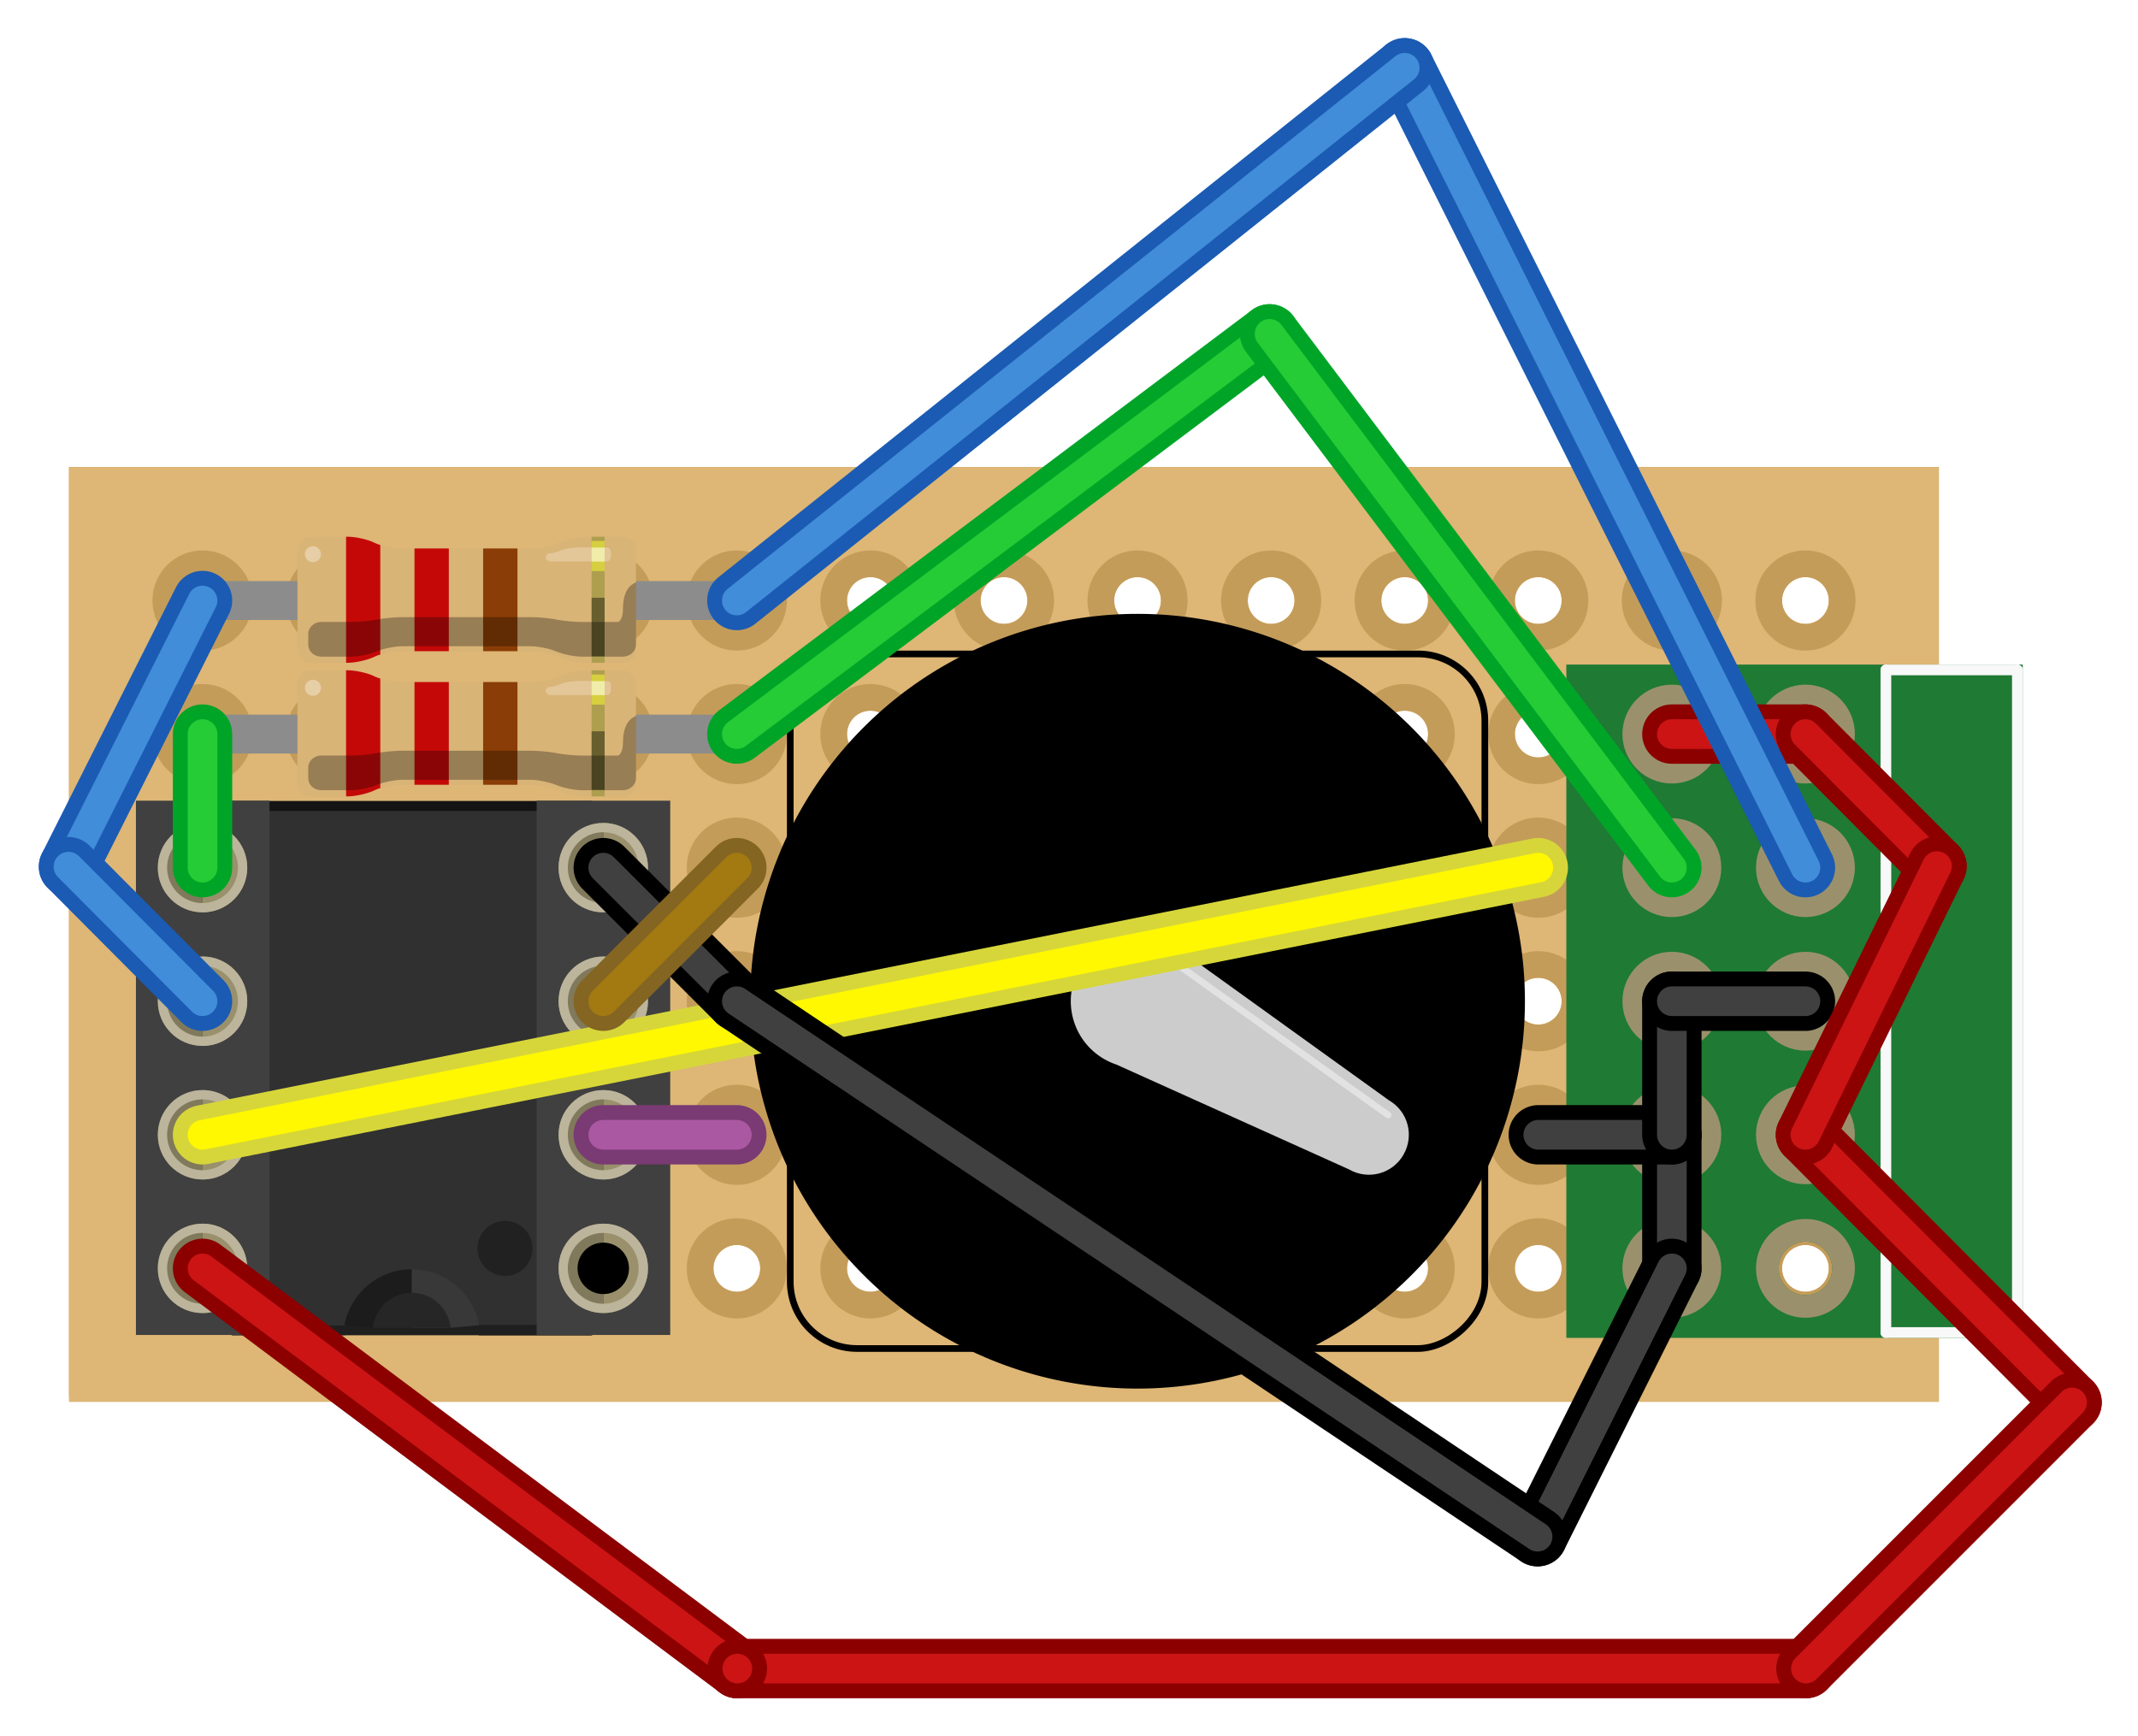 <?xml version='1.0' encoding='UTF-8' standalone='no'?>
<!-- Created with Fritzing (http://www.fritzing.org/) -->
<svg xmlns:svg='http://www.w3.org/2000/svg' xmlns='http://www.w3.org/2000/svg' version='1.2' baseProfile='tiny' x='0in' y='0in' width='1.6in' height='1.299in' viewBox='0 0 115.165 93.563' >
<g partID='854424660'><g transform='translate(3.678,25.17)' ><g xmlns="http://www.w3.org/2000/svg" id="breadboardbreadboard">
 <path xmlns="http://www.w3.org/2000/svg" d="M0,0L100.8,0,100.8,50.4,0,50.4zM5.94,7.2a1.26,1.26,0,1,0,2.52,0,1.26,1.26,0,1,0,-2.52,0zM13.14,7.2a1.26,1.26,0,1,0,2.52,0,1.26,1.26,0,1,0,-2.52,0zM20.34,7.2a1.26,1.26,0,1,0,2.52,0,1.26,1.26,0,1,0,-2.52,0zM27.54,7.2a1.26,1.26,0,1,0,2.52,0,1.26,1.26,0,1,0,-2.52,0zM34.74,7.2a1.26,1.26,0,1,0,2.52,0,1.26,1.26,0,1,0,-2.52,0zM41.94,7.2a1.26,1.26,0,1,0,2.52,0,1.26,1.26,0,1,0,-2.52,0zM49.14,7.2a1.26,1.26,0,1,0,2.52,0,1.26,1.26,0,1,0,-2.52,0zM56.34,7.2a1.26,1.26,0,1,0,2.52,0,1.26,1.26,0,1,0,-2.52,0zM63.54,7.2a1.26,1.26,0,1,0,2.52,0,1.26,1.26,0,1,0,-2.52,0zM70.74,7.2a1.26,1.26,0,1,0,2.52,0,1.26,1.26,0,1,0,-2.52,0zM77.94,7.2a1.26,1.26,0,1,0,2.52,0,1.26,1.26,0,1,0,-2.52,0zM85.14,7.2a1.26,1.26,0,1,0,2.52,0,1.26,1.26,0,1,0,-2.52,0zM92.34,7.2a1.26,1.26,0,1,0,2.52,0,1.26,1.26,0,1,0,-2.52,0zM5.94,14.4a1.26,1.26,0,1,0,2.52,0,1.26,1.26,0,1,0,-2.52,0zM13.14,14.4a1.26,1.26,0,1,0,2.52,0,1.26,1.26,0,1,0,-2.52,0zM20.34,14.4a1.26,1.26,0,1,0,2.52,0,1.26,1.26,0,1,0,-2.52,0zM27.54,14.4a1.26,1.26,0,1,0,2.52,0,1.26,1.26,0,1,0,-2.52,0zM34.74,14.4a1.26,1.26,0,1,0,2.52,0,1.26,1.26,0,1,0,-2.52,0zM41.94,14.4a1.26,1.26,0,1,0,2.52,0,1.26,1.26,0,1,0,-2.52,0zM49.14,14.4a1.26,1.26,0,1,0,2.52,0,1.26,1.26,0,1,0,-2.52,0zM56.34,14.4a1.26,1.26,0,1,0,2.52,0,1.26,1.26,0,1,0,-2.52,0zM63.54,14.4a1.26,1.26,0,1,0,2.52,0,1.26,1.26,0,1,0,-2.52,0zM70.74,14.4a1.26,1.26,0,1,0,2.52,0,1.26,1.26,0,1,0,-2.52,0zM77.94,14.4a1.26,1.26,0,1,0,2.52,0,1.26,1.26,0,1,0,-2.52,0zM85.14,14.4a1.26,1.26,0,1,0,2.52,0,1.26,1.26,0,1,0,-2.52,0zM92.34,14.4a1.26,1.26,0,1,0,2.52,0,1.26,1.26,0,1,0,-2.52,0zM5.94,21.6a1.26,1.26,0,1,0,2.52,0,1.26,1.26,0,1,0,-2.52,0zM13.14,21.6a1.26,1.26,0,1,0,2.52,0,1.26,1.26,0,1,0,-2.52,0zM20.34,21.6a1.26,1.26,0,1,0,2.52,0,1.26,1.26,0,1,0,-2.52,0zM27.54,21.6a1.26,1.26,0,1,0,2.52,0,1.26,1.26,0,1,0,-2.52,0zM34.74,21.6a1.26,1.26,0,1,0,2.52,0,1.26,1.26,0,1,0,-2.52,0zM41.94,21.6a1.26,1.26,0,1,0,2.52,0,1.26,1.26,0,1,0,-2.52,0zM49.14,21.6a1.26,1.26,0,1,0,2.52,0,1.26,1.26,0,1,0,-2.52,0zM56.34,21.6a1.26,1.26,0,1,0,2.52,0,1.26,1.26,0,1,0,-2.52,0zM63.54,21.6a1.26,1.26,0,1,0,2.52,0,1.26,1.26,0,1,0,-2.52,0zM70.74,21.6a1.26,1.26,0,1,0,2.52,0,1.26,1.26,0,1,0,-2.52,0zM77.94,21.6a1.26,1.26,0,1,0,2.52,0,1.26,1.26,0,1,0,-2.52,0zM85.14,21.6a1.26,1.26,0,1,0,2.52,0,1.26,1.26,0,1,0,-2.52,0zM92.34,21.6a1.26,1.26,0,1,0,2.52,0,1.26,1.26,0,1,0,-2.52,0zM5.94,28.8a1.26,1.26,0,1,0,2.52,0,1.26,1.26,0,1,0,-2.52,0zM13.14,28.8a1.26,1.26,0,1,0,2.52,0,1.26,1.26,0,1,0,-2.52,0zM20.34,28.8a1.26,1.26,0,1,0,2.52,0,1.26,1.26,0,1,0,-2.52,0zM27.54,28.8a1.26,1.26,0,1,0,2.52,0,1.26,1.26,0,1,0,-2.52,0zM34.74,28.8a1.26,1.26,0,1,0,2.52,0,1.26,1.26,0,1,0,-2.52,0zM41.94,28.8a1.26,1.26,0,1,0,2.52,0,1.26,1.26,0,1,0,-2.52,0zM49.14,28.8a1.26,1.26,0,1,0,2.52,0,1.26,1.26,0,1,0,-2.52,0zM56.34,28.8a1.26,1.26,0,1,0,2.52,0,1.26,1.26,0,1,0,-2.52,0zM63.54,28.8a1.26,1.26,0,1,0,2.52,0,1.26,1.26,0,1,0,-2.52,0zM70.74,28.8a1.26,1.26,0,1,0,2.52,0,1.26,1.26,0,1,0,-2.52,0zM77.94,28.8a1.26,1.26,0,1,0,2.52,0,1.26,1.26,0,1,0,-2.52,0zM85.14,28.8a1.26,1.26,0,1,0,2.52,0,1.26,1.26,0,1,0,-2.52,0zM92.34,28.8a1.26,1.26,0,1,0,2.52,0,1.26,1.26,0,1,0,-2.52,0zM5.94,36a1.26,1.26,0,1,0,2.52,0,1.26,1.26,0,1,0,-2.52,0zM13.14,36a1.26,1.26,0,1,0,2.52,0,1.26,1.26,0,1,0,-2.52,0zM20.34,36a1.26,1.26,0,1,0,2.52,0,1.26,1.26,0,1,0,-2.52,0zM27.54,36a1.26,1.26,0,1,0,2.52,0,1.26,1.26,0,1,0,-2.52,0zM34.74,36a1.26,1.26,0,1,0,2.52,0,1.26,1.26,0,1,0,-2.52,0zM41.94,36a1.26,1.26,0,1,0,2.52,0,1.26,1.26,0,1,0,-2.52,0zM49.14,36a1.26,1.26,0,1,0,2.52,0,1.26,1.26,0,1,0,-2.52,0zM56.34,36a1.26,1.26,0,1,0,2.52,0,1.26,1.26,0,1,0,-2.52,0zM63.54,36a1.26,1.26,0,1,0,2.52,0,1.26,1.26,0,1,0,-2.52,0zM70.74,36a1.26,1.26,0,1,0,2.52,0,1.26,1.26,0,1,0,-2.52,0zM77.94,36a1.26,1.26,0,1,0,2.52,0,1.26,1.26,0,1,0,-2.52,0zM85.14,36a1.26,1.26,0,1,0,2.52,0,1.26,1.26,0,1,0,-2.52,0zM92.34,36a1.26,1.26,0,1,0,2.52,0,1.26,1.26,0,1,0,-2.52,0zM5.94,43.2a1.26,1.26,0,1,0,2.52,0,1.26,1.26,0,1,0,-2.52,0zM13.14,43.2a1.26,1.26,0,1,0,2.52,0,1.26,1.26,0,1,0,-2.52,0zM20.34,43.2a1.26,1.26,0,1,0,2.52,0,1.26,1.26,0,1,0,-2.52,0zM27.54,43.2a1.26,1.26,0,1,0,2.52,0,1.26,1.26,0,1,0,-2.52,0zM34.74,43.2a1.26,1.26,0,1,0,2.52,0,1.26,1.26,0,1,0,-2.52,0zM41.94,43.2a1.26,1.26,0,1,0,2.52,0,1.26,1.26,0,1,0,-2.52,0zM49.14,43.2a1.26,1.26,0,1,0,2.52,0,1.26,1.26,0,1,0,-2.52,0zM56.34,43.2a1.26,1.26,0,1,0,2.52,0,1.26,1.26,0,1,0,-2.52,0zM63.54,43.2a1.26,1.26,0,1,0,2.52,0,1.26,1.26,0,1,0,-2.52,0zM70.74,43.2a1.26,1.26,0,1,0,2.52,0,1.26,1.26,0,1,0,-2.52,0zM77.94,43.2a1.26,1.26,0,1,0,2.52,0,1.26,1.26,0,1,0,-2.52,0zM85.14,43.2a1.26,1.26,0,1,0,2.52,0,1.26,1.26,0,1,0,-2.52,0zM92.34,43.2a1.26,1.26,0,1,0,2.52,0,1.26,1.26,0,1,0,-2.52,0z" stroke="none" stroke-width="0" fill-opacity="1" id="boardoutline" fill="#deb675"/>
 <path xmlns="http://www.w3.org/2000/svg" d="M0.288,0.288L100.224,0.288,100.224,49.824,0.288,49.824z" stroke="#deb675" stroke-width="0.576" stroke-opacity="1" fill="none"/>
 <circle xmlns="http://www.w3.org/2000/svg" stroke="#c49c59" stroke-width="1.44" id="connector0pin" connectorname="0.0" r="1.98" fill="none" cx="7.2" cy="7.2"/>
 <circle xmlns="http://www.w3.org/2000/svg" stroke="#c49c59" stroke-width="1.44" id="connector1pin" connectorname="1.0" r="1.98" fill="none" cx="14.4" cy="7.2"/>
 <circle xmlns="http://www.w3.org/2000/svg" stroke="#c49c59" stroke-width="1.44" id="connector2pin" connectorname="2.0" r="1.98" fill="none" cx="21.6" cy="7.2"/>
 <circle xmlns="http://www.w3.org/2000/svg" stroke="#c49c59" stroke-width="1.44" id="connector3pin" connectorname="3.0" r="1.98" fill="none" cx="28.8" cy="7.2"/>
 <circle xmlns="http://www.w3.org/2000/svg" stroke="#c49c59" stroke-width="1.44" id="connector4pin" connectorname="4.0" r="1.98" fill="none" cx="36" cy="7.2"/>
 <circle xmlns="http://www.w3.org/2000/svg" stroke="#c49c59" stroke-width="1.44" id="connector5pin" connectorname="5.0" r="1.98" fill="none" cx="43.2" cy="7.2"/>
 <circle xmlns="http://www.w3.org/2000/svg" stroke="#c49c59" stroke-width="1.44" id="connector6pin" connectorname="6.0" r="1.98" fill="none" cx="50.4" cy="7.2"/>
 <circle xmlns="http://www.w3.org/2000/svg" stroke="#c49c59" stroke-width="1.44" id="connector7pin" connectorname="7.0" r="1.98" fill="none" cx="57.6" cy="7.2"/>
 <circle xmlns="http://www.w3.org/2000/svg" stroke="#c49c59" stroke-width="1.44" id="connector8pin" connectorname="8.0" r="1.98" fill="none" cx="64.8" cy="7.2"/>
 <circle xmlns="http://www.w3.org/2000/svg" stroke="#c49c59" stroke-width="1.44" id="connector9pin" connectorname="9.0" r="1.98" fill="none" cx="72" cy="7.2"/>
 <circle xmlns="http://www.w3.org/2000/svg" stroke="#c49c59" stroke-width="1.44" id="connector10pin" connectorname="10.0" r="1.98" fill="none" cx="79.2" cy="7.2"/>
 <circle xmlns="http://www.w3.org/2000/svg" stroke="#c49c59" stroke-width="1.44" id="connector11pin" connectorname="11.0" r="1.98" fill="none" cx="86.4" cy="7.2"/>
 <circle xmlns="http://www.w3.org/2000/svg" stroke="#c49c59" stroke-width="1.44" id="connector12pin" connectorname="12.0" r="1.98" fill="none" cx="93.6" cy="7.2"/>
 <circle xmlns="http://www.w3.org/2000/svg" stroke="#c49c59" stroke-width="1.44" id="connector1000pin" connectorname="0.1" r="1.98" fill="none" cx="7.2" cy="14.4"/>
 <circle xmlns="http://www.w3.org/2000/svg" stroke="#c49c59" stroke-width="1.44" id="connector1001pin" connectorname="1.1" r="1.98" fill="none" cx="14.4" cy="14.4"/>
 <circle xmlns="http://www.w3.org/2000/svg" stroke="#c49c59" stroke-width="1.44" id="connector1002pin" connectorname="2.1" r="1.98" fill="none" cx="21.6" cy="14.4"/>
 <circle xmlns="http://www.w3.org/2000/svg" stroke="#c49c59" stroke-width="1.44" id="connector1003pin" connectorname="3.1" r="1.98" fill="none" cx="28.8" cy="14.4"/>
 <circle xmlns="http://www.w3.org/2000/svg" stroke="#c49c59" stroke-width="1.44" id="connector1004pin" connectorname="4.1" r="1.98" fill="none" cx="36" cy="14.4"/>
 <circle xmlns="http://www.w3.org/2000/svg" stroke="#c49c59" stroke-width="1.44" id="connector1005pin" connectorname="5.1" r="1.98" fill="none" cx="43.2" cy="14.4"/>
 <circle xmlns="http://www.w3.org/2000/svg" stroke="#c49c59" stroke-width="1.44" id="connector1006pin" connectorname="6.1" r="1.98" fill="none" cx="50.4" cy="14.4"/>
 <circle xmlns="http://www.w3.org/2000/svg" stroke="#c49c59" stroke-width="1.44" id="connector1007pin" connectorname="7.1" r="1.98" fill="none" cx="57.6" cy="14.4"/>
 <circle xmlns="http://www.w3.org/2000/svg" stroke="#c49c59" stroke-width="1.44" id="connector1008pin" connectorname="8.1" r="1.98" fill="none" cx="64.8" cy="14.4"/>
 <circle xmlns="http://www.w3.org/2000/svg" stroke="#c49c59" stroke-width="1.44" id="connector1009pin" connectorname="9.1" r="1.98" fill="none" cx="72" cy="14.4"/>
 <circle xmlns="http://www.w3.org/2000/svg" stroke="#c49c59" stroke-width="1.44" id="connector1010pin" connectorname="10.1" r="1.98" fill="none" cx="79.2" cy="14.4"/>
 <circle xmlns="http://www.w3.org/2000/svg" stroke="#c49c59" stroke-width="1.44" id="connector1011pin" connectorname="11.1" r="1.98" fill="none" cx="86.4" cy="14.4"/>
 <circle xmlns="http://www.w3.org/2000/svg" stroke="#c49c59" stroke-width="1.44" id="connector1012pin" connectorname="12.1" r="1.98" fill="none" cx="93.6" cy="14.4"/>
 <circle xmlns="http://www.w3.org/2000/svg" stroke="#c49c59" stroke-width="1.44" id="connector2000pin" connectorname="0.2" r="1.98" fill="none" cx="7.2" cy="21.6"/>
 <circle xmlns="http://www.w3.org/2000/svg" stroke="#c49c59" stroke-width="1.44" id="connector2001pin" connectorname="1.2" r="1.98" fill="none" cx="14.4" cy="21.6"/>
 <circle xmlns="http://www.w3.org/2000/svg" stroke="#c49c59" stroke-width="1.44" id="connector2002pin" connectorname="2.2" r="1.98" fill="none" cx="21.6" cy="21.6"/>
 <circle xmlns="http://www.w3.org/2000/svg" stroke="#c49c59" stroke-width="1.44" id="connector2003pin" connectorname="3.2" r="1.98" fill="none" cx="28.8" cy="21.6"/>
 <circle xmlns="http://www.w3.org/2000/svg" stroke="#c49c59" stroke-width="1.44" id="connector2004pin" connectorname="4.2" r="1.98" fill="none" cx="36" cy="21.6"/>
 <circle xmlns="http://www.w3.org/2000/svg" stroke="#c49c59" stroke-width="1.44" id="connector2005pin" connectorname="5.2" r="1.98" fill="none" cx="43.2" cy="21.6"/>
 <circle xmlns="http://www.w3.org/2000/svg" stroke="#c49c59" stroke-width="1.44" id="connector2006pin" connectorname="6.2" r="1.98" fill="none" cx="50.4" cy="21.6"/>
 <circle xmlns="http://www.w3.org/2000/svg" stroke="#c49c59" stroke-width="1.44" id="connector2007pin" connectorname="7.2" r="1.98" fill="none" cx="57.6" cy="21.6"/>
 <circle xmlns="http://www.w3.org/2000/svg" stroke="#c49c59" stroke-width="1.44" id="connector2008pin" connectorname="8.2" r="1.98" fill="none" cx="64.8" cy="21.6"/>
 <circle xmlns="http://www.w3.org/2000/svg" stroke="#c49c59" stroke-width="1.44" id="connector2009pin" connectorname="9.2" r="1.98" fill="none" cx="72" cy="21.6"/>
 <circle xmlns="http://www.w3.org/2000/svg" stroke="#c49c59" stroke-width="1.44" id="connector2010pin" connectorname="10.2" r="1.98" fill="none" cx="79.2" cy="21.6"/>
 <circle xmlns="http://www.w3.org/2000/svg" stroke="#c49c59" stroke-width="1.44" id="connector2011pin" connectorname="11.2" r="1.98" fill="none" cx="86.4" cy="21.6"/>
 <circle xmlns="http://www.w3.org/2000/svg" stroke="#c49c59" stroke-width="1.44" id="connector2012pin" connectorname="12.2" r="1.98" fill="none" cx="93.6" cy="21.6"/>
 <circle xmlns="http://www.w3.org/2000/svg" stroke="#c49c59" stroke-width="1.44" id="connector3000pin" connectorname="0.3" r="1.98" fill="none" cx="7.2" cy="28.8"/>
 <circle xmlns="http://www.w3.org/2000/svg" stroke="#c49c59" stroke-width="1.44" id="connector3001pin" connectorname="1.3" r="1.98" fill="none" cx="14.4" cy="28.8"/>
 <circle xmlns="http://www.w3.org/2000/svg" stroke="#c49c59" stroke-width="1.44" id="connector3002pin" connectorname="2.3" r="1.98" fill="none" cx="21.6" cy="28.8"/>
 <circle xmlns="http://www.w3.org/2000/svg" stroke="#c49c59" stroke-width="1.44" id="connector3003pin" connectorname="3.3" r="1.98" fill="none" cx="28.8" cy="28.8"/>
 <circle xmlns="http://www.w3.org/2000/svg" stroke="#c49c59" stroke-width="1.44" id="connector3004pin" connectorname="4.3" r="1.98" fill="none" cx="36" cy="28.8"/>
 <circle xmlns="http://www.w3.org/2000/svg" stroke="#c49c59" stroke-width="1.44" id="connector3005pin" connectorname="5.3" r="1.98" fill="none" cx="43.2" cy="28.8"/>
 <circle xmlns="http://www.w3.org/2000/svg" stroke="#c49c59" stroke-width="1.44" id="connector3006pin" connectorname="6.3" r="1.98" fill="none" cx="50.4" cy="28.8"/>
 <circle xmlns="http://www.w3.org/2000/svg" stroke="#c49c59" stroke-width="1.44" id="connector3007pin" connectorname="7.3" r="1.98" fill="none" cx="57.6" cy="28.8"/>
 <circle xmlns="http://www.w3.org/2000/svg" stroke="#c49c59" stroke-width="1.44" id="connector3008pin" connectorname="8.3" r="1.98" fill="none" cx="64.8" cy="28.8"/>
 <circle xmlns="http://www.w3.org/2000/svg" stroke="#c49c59" stroke-width="1.44" id="connector3009pin" connectorname="9.3" r="1.98" fill="none" cx="72" cy="28.8"/>
 <circle xmlns="http://www.w3.org/2000/svg" stroke="#c49c59" stroke-width="1.44" id="connector3010pin" connectorname="10.3" r="1.98" fill="none" cx="79.2" cy="28.8"/>
 <circle xmlns="http://www.w3.org/2000/svg" stroke="#c49c59" stroke-width="1.44" id="connector3011pin" connectorname="11.3" r="1.98" fill="none" cx="86.4" cy="28.8"/>
 <circle xmlns="http://www.w3.org/2000/svg" stroke="#c49c59" stroke-width="1.44" id="connector3012pin" connectorname="12.3" r="1.98" fill="none" cx="93.6" cy="28.8"/>
 <circle xmlns="http://www.w3.org/2000/svg" stroke="#c49c59" stroke-width="1.44" id="connector4000pin" connectorname="0.4" r="1.98" fill="none" cx="7.2" cy="36"/>
 <circle xmlns="http://www.w3.org/2000/svg" stroke="#c49c59" stroke-width="1.44" id="connector4001pin" connectorname="1.4" r="1.98" fill="none" cx="14.4" cy="36"/>
 <circle xmlns="http://www.w3.org/2000/svg" stroke="#c49c59" stroke-width="1.44" id="connector4002pin" connectorname="2.4" r="1.98" fill="none" cx="21.6" cy="36"/>
 <circle xmlns="http://www.w3.org/2000/svg" stroke="#c49c59" stroke-width="1.44" id="connector4003pin" connectorname="3.4" r="1.98" fill="none" cx="28.8" cy="36"/>
 <circle xmlns="http://www.w3.org/2000/svg" stroke="#c49c59" stroke-width="1.44" id="connector4004pin" connectorname="4.4" r="1.98" fill="none" cx="36" cy="36"/>
 <circle xmlns="http://www.w3.org/2000/svg" stroke="#c49c59" stroke-width="1.44" id="connector4005pin" connectorname="5.4" r="1.98" fill="none" cx="43.2" cy="36"/>
 <circle xmlns="http://www.w3.org/2000/svg" stroke="#c49c59" stroke-width="1.44" id="connector4006pin" connectorname="6.4" r="1.98" fill="none" cx="50.4" cy="36"/>
 <circle xmlns="http://www.w3.org/2000/svg" stroke="#c49c59" stroke-width="1.44" id="connector4007pin" connectorname="7.4" r="1.98" fill="none" cx="57.6" cy="36"/>
 <circle xmlns="http://www.w3.org/2000/svg" stroke="#c49c59" stroke-width="1.44" id="connector4008pin" connectorname="8.4" r="1.98" fill="none" cx="64.8" cy="36"/>
 <circle xmlns="http://www.w3.org/2000/svg" stroke="#c49c59" stroke-width="1.44" id="connector4009pin" connectorname="9.4" r="1.98" fill="none" cx="72" cy="36"/>
 <circle xmlns="http://www.w3.org/2000/svg" stroke="#c49c59" stroke-width="1.44" id="connector4010pin" connectorname="10.4" r="1.98" fill="none" cx="79.2" cy="36"/>
 <circle xmlns="http://www.w3.org/2000/svg" stroke="#c49c59" stroke-width="1.44" id="connector4011pin" connectorname="11.4" r="1.98" fill="none" cx="86.4" cy="36"/>
 <circle xmlns="http://www.w3.org/2000/svg" stroke="#c49c59" stroke-width="1.44" id="connector4012pin" connectorname="12.4" r="1.98" fill="none" cx="93.6" cy="36"/>
 <circle xmlns="http://www.w3.org/2000/svg" stroke="#c49c59" stroke-width="1.44" id="connector5000pin" connectorname="0.5" r="1.98" fill="none" cx="7.2" cy="43.2"/>
 <circle xmlns="http://www.w3.org/2000/svg" stroke="#c49c59" stroke-width="1.44" id="connector5001pin" connectorname="1.5" r="1.98" fill="none" cx="14.4" cy="43.2"/>
 <circle xmlns="http://www.w3.org/2000/svg" stroke="#c49c59" stroke-width="1.44" id="connector5002pin" connectorname="2.5" r="1.98" fill="none" cx="21.6" cy="43.2"/>
 <circle xmlns="http://www.w3.org/2000/svg" stroke="#c49c59" stroke-width="1.44" id="connector5003pin" connectorname="3.5" r="1.98" fill="none" cx="28.8" cy="43.2"/>
 <circle xmlns="http://www.w3.org/2000/svg" stroke="#c49c59" stroke-width="1.44" id="connector5004pin" connectorname="4.5" r="1.98" fill="none" cx="36" cy="43.2"/>
 <circle xmlns="http://www.w3.org/2000/svg" stroke="#c49c59" stroke-width="1.44" id="connector5005pin" connectorname="5.5" r="1.98" fill="none" cx="43.2" cy="43.2"/>
 <circle xmlns="http://www.w3.org/2000/svg" stroke="#c49c59" stroke-width="1.44" id="connector5006pin" connectorname="6.5" r="1.98" fill="none" cx="50.4" cy="43.2"/>
 <circle xmlns="http://www.w3.org/2000/svg" stroke="#c49c59" stroke-width="1.44" id="connector5007pin" connectorname="7.5" r="1.98" fill="none" cx="57.6" cy="43.2"/>
 <circle xmlns="http://www.w3.org/2000/svg" stroke="#c49c59" stroke-width="1.44" id="connector5008pin" connectorname="8.5" r="1.98" fill="none" cx="64.8" cy="43.2"/>
 <circle xmlns="http://www.w3.org/2000/svg" stroke="#c49c59" stroke-width="1.44" id="connector5009pin" connectorname="9.5" r="1.98" fill="none" cx="72" cy="43.2"/>
 <circle xmlns="http://www.w3.org/2000/svg" stroke="#c49c59" stroke-width="1.44" id="connector5010pin" connectorname="10.5" r="1.98" fill="none" cx="79.2" cy="43.2"/>
 <circle xmlns="http://www.w3.org/2000/svg" stroke="#c49c59" stroke-width="1.44" id="connector5011pin" connectorname="11.5" r="1.98" fill="none" cx="86.4" cy="43.2"/>
 <circle xmlns="http://www.w3.org/2000/svg" stroke="#c49c59" stroke-width="1.44" id="connector5012pin" connectorname="12.5" r="1.98" fill="none" cx="93.6" cy="43.2"/>
</g>
</g></g><g partID='854390250'><g transform='translate(10.275,71.976)' ><g transform='matrix(0,-1,1,0,0,0)'  ><g xmlns="http://www.w3.org/2000/svg" id="breadboard">
 <rect xmlns="http://www.w3.org/2000/svg" width="2.16" x="2.521" y="18.958" height="4.81" id="rect20" fill="#8C8C8C"/>
 <rect xmlns="http://www.w3.org/2000/svg" width="2.16" x="9.721" y="18.958" height="4.81" id="rect22" fill="#8C8C8C"/>
 <rect xmlns="http://www.w3.org/2000/svg" width="2.16" x="16.92" y="18.958" height="4.81" id="rect24" fill="#8C8C8C"/>
 <rect xmlns="http://www.w3.org/2000/svg" width="2.158" x="24.121" y="18.958" height="4.81" id="rect26" fill="#8C8C8C"/>
 <rect xmlns="http://www.w3.org/2000/svg" width="2.16" x="2.521" y="0.008" height="4.81" id="rect28" fill="#8C8C8C"/>
 <rect xmlns="http://www.w3.org/2000/svg" width="2.16" x="9.721" y="0.008" height="4.81" id="rect30" fill="#8C8C8C"/>
 <rect xmlns="http://www.w3.org/2000/svg" width="2.16" x="16.92" y="0.008" height="4.81" id="rect32" fill="#8C8C8C"/>
 <rect xmlns="http://www.w3.org/2000/svg" width="2.158" x="24.121" y="0.008" height="4.81" id="rect34" fill="#8C8C8C"/>
 <polygon xmlns="http://www.w3.org/2000/svg" points="0,2.168,28.801,2.168,28.26,8.287,0,8.287" id="polygon36" fill="#3D3D3D"/>
 <polygon xmlns="http://www.w3.org/2000/svg" points="0,15.487,28.26,15.487,28.801,21.607,0,21.607" id="polygon38"/>
 <polygon xmlns="http://www.w3.org/2000/svg" points="6.121,3.133,6.121,2.354,4.681,1.692,2.521,1.692,2.521,3.133" id="polygon40" fill="#8C8C8C"/>
 <polygon xmlns="http://www.w3.org/2000/svg" points="13.32,3.133,13.32,2.354,11.88,1.692,9.721,1.692,8.28,2.354,8.28,3.133" id="polygon42" fill="#8C8C8C"/>
 <polygon xmlns="http://www.w3.org/2000/svg" points="26.279,3.133,26.279,1.692,24.121,1.692,22.682,2.354,22.682,3.133" id="polygon44" fill="#8C8C8C"/>
 <polygon xmlns="http://www.w3.org/2000/svg" points="20.521,3.133,20.521,2.354,19.08,1.692,16.92,1.692,15.48,2.354,15.48,3.133" id="polygon46" fill="#8C8C8C"/>
 <polygon xmlns="http://www.w3.org/2000/svg" points="2.521,20.643,2.521,22.083,4.681,22.083,6.121,21.42,6.121,20.643" id="polygon48" fill="#8C8C8C"/>
 <polygon xmlns="http://www.w3.org/2000/svg" points="22.682,20.643,22.682,21.42,24.121,22.083,26.279,22.083,26.279,20.643" id="polygon50" fill="#8C8C8C"/>
 <polygon xmlns="http://www.w3.org/2000/svg" points="8.28,20.643,8.28,21.42,9.721,22.083,11.88,22.083,13.32,21.42,13.32,20.643" id="polygon52" fill="#8C8C8C"/>
 <polygon xmlns="http://www.w3.org/2000/svg" points="15.48,20.643,15.48,21.42,16.92,22.083,19.08,22.083,20.521,21.42,20.521,20.643" id="polygon54" fill="#8C8C8C"/>
 <polygon xmlns="http://www.w3.org/2000/svg" points="28.801,2.168,28.26,3.938,27.255,3.938,27.255,19.829,28.26,19.836,28.801,21.607" id="polygon56" fill="#141414"/>
 <polygon xmlns="http://www.w3.org/2000/svg" points="0,2.168,0.541,3.938,0.541,8.287,3.601,8.287,3.601,15.487,0.541,15.487,0.541,19.836,0,21.607" id="polygon58" fill="#1F1F1F"/>
 <polygon xmlns="http://www.w3.org/2000/svg" points="3.601,8.287,0.541,8.259,0.404,9.785,0.404,11.88,3.601,11.88" id="polygon60" fill="#1C1C1C"/>
 <polygon xmlns="http://www.w3.org/2000/svg" points="0.541,15.523,3.601,15.523,3.601,11.88,0.404,11.88,0.404,13.99" id="polygon62" fill="#383838"/>
 <path xmlns="http://www.w3.org/2000/svg" d="M0.541,3.938l0,4.313c1.713,0.321,3.017,1.819,3.017,3.628c0,1.808,-1.296,3.313,-3.017,3.637l0,4.313L28.26,19.829L28.26,3.938L0.541,3.938z" id="path64" fill="#303030"/>
 <path xmlns="http://www.w3.org/2000/svg" d="M0.404,9.785l0,4.195C1.462,13.86,2.29,12.975,2.29,11.88C2.29,10.786,1.469,9.906,0.404,9.785z" id="path66" fill="#262626"/>
 <circle xmlns="http://www.w3.org/2000/svg" id="circle68" r="1.483" fill="#212121" cx="4.681" cy="16.906"/>
</g>
</g></g></g><g partID='854390430'><g transform='translate(86.478,32.37)' ><g transform='matrix(0,1,-1,0,0,0)'  ><g transform="matrix(1, 0, 0, 1, 0, -309.6)">
<g id="breadboard">
<g>
<g transform="matrix(1, 0, 0, 1, 0, -481.888)">
<rect width="4.32" x="19.44" y="835.408" height="3.6" fill-opacity="1" id="rect3879" fill="url(#linearGradient4129)" style="display:inline"/>
</g>
<g transform="matrix(1, 0, 0, 1, 0, -481.888)">
<rect width="4.32" x="26.64" y="835.408" height="3.6" fill-opacity="1" id="rect3909" fill="url(#linearGradient4167)" style="display:inline"/>
</g>
<g transform="matrix(1, 0, 0, 1, 0, -481.888)">
<rect width="4.32" x="12.24" y="835.408" height="3.6" fill-opacity="1" id="rect3913" fill="url(#linearGradient4169)" style="display:inline"/>
</g>
<g transform="matrix(1, 0, 0, 1, 0, -481.888)">
<rect width="37.44" x="2.88" stroke="#000000" rx="3.6" y="797.968" stroke-width="0.36" height="37.44" stroke-opacity="1" fill-opacity="1" id="rect3203" fill="url(#linearGradient3869)" style="fill-rule:evenodd;stroke-miterlimit:4;stroke-dasharray:none;display:inline"/>
</g>
<g transform="matrix(1, 0, 0, 1, -1.52588e-07, 3.6)">
<path d="m11.16,343.8a2.16,2.16,0,1,1,-4.32,0,2.16,2.16,0,1,1,4.32,0z" stroke="none" id="path3922" fill="#333333" style="display:inline"/>
</g>
<g transform="matrix(1, 0, 0, 1, 25.2, 3.6)">
<path d="m11.16,343.8a2.16,2.16,0,1,1,-4.32,0,2.16,2.16,0,1,1,4.32,0z" stroke="none" id="path3924" fill="#333333" style="display:inline"/>
</g>
<g transform="matrix(1, 0, 0, 1, -1.52588e-07, -21.6)">
<path d="m11.16,343.8a2.16,2.16,0,1,1,-4.32,0,2.16,2.16,0,1,1,4.32,0z" stroke="none" id="path3926" fill="#333333" style="display:inline"/>
</g>
<g transform="matrix(1, 0, 0, 1, 25.2, -21.6)">
<path d="m11.16,343.8a2.16,2.16,0,1,1,-4.32,0,2.16,2.16,0,1,1,4.32,0z" stroke="none" id="path3928" fill="#333333" style="display:inline"/>
</g>
<g transform="scale(-1,-1)">
<rect width="4.32" x="-16.56" y="-316.08" height="3.6" fill-opacity="1" id="rect4131" fill="url(#linearGradient4171)" style="display:inline"/>
</g>
<g transform="scale(-1,-1)">
<rect width="4.32" x="-30.96" y="-316.08" height="3.6" fill-opacity="1" id="rect4133" fill="url(#linearGradient4173)" style="display:inline"/>
</g>
<g transform="scale(-1,-1)">
<rect width="5.04" x="-31.32" stroke="none" y="-315.72" height="5.04" id="connector5pin" fill="none" style="display:inline"/>
</g>
<g transform="scale(-1,-1)">
<rect width="5.04" x="-16.92" stroke="none" y="-315.72" height="5.04" id="connector4pin" fill="none" style="display:inline"/>
</g>
<g transform="matrix(1, 0, 0, 1, -1.52588e-07, 3.6)">
<path d="M42.48,331.2A20.88,20.88,0,1,1,0.72,331.2,20.88,20.88,0,1,1,42.48,331.2z" stroke="none" id="path3932" fill="#000000" style="display:inline"/>
</g>
<g transform="matrix(1, 0, 0, 1, -1.52588e-07, 3.6)">
<path d="M42.48,331.2A20.88,20.88,0,1,1,0.72,331.2,20.88,20.88,0,1,1,42.48,331.2z" stroke="none" fill-opacity="1" id="path4001" fill="url(#linearGradient4009)" style="display:inline"/>
</g>
<g transform="matrix(1, 0, 0, 1, -1.52588e-07, 3.6)">
<path d="m39.6,331.2a18,18,0,1,1,-36,0,18,18,0,1,1,36,0z" stroke="url(#linearGradient3944)" stroke-width="5.76" stroke-opacity="1" id="path3936" fill="none" style="stroke-miterlimit:4;stroke-dasharray:none;display:inline"/>
</g>
<rect width="5.04" x="11.88" stroke="none" y="353.88" height="5.04" id="connector1pin" fill="none" style="display:inline"/>
<rect width="5.04" x="19.08" stroke="none" y="353.88" height="5.04" id="connector2pin" fill="none" style="display:inline"/>
<rect width="5.04" x="19.08" stroke="none" y="353.88" height="5.04" id="rect4029" fill="none" style="display:inline"/>
<rect width="5.04" x="26.28" stroke="none" y="353.88" height="5.04" id="connector3pin" fill="none" style="display:inline"/>
<g transform="matrix(0.866, 0.5, -0.5, 0.866, 168.494, 37.172)">
<path d="M36.72,331.2A15.12,15.12,0,1,1,6.48,331.2,15.12,15.12,0,1,1,36.72,331.2z" stroke="none" fill-opacity="1" id="path3954" fill="url(#radialGradient4175)" style="display:inline"/>
</g>
<path d="m29.875,320.467c-1.033,-0.596,-2.34,-0.246,-2.937,0.787l-8.028,11.155c-0.159,0.179,-0.303,0.375,-0.427,0.59,-0.994,1.722,-0.404,3.924,1.318,4.918,1.722,0.994,3.924,0.404,4.918,-1.318,0.124,-0.215,0.222,-0.438,0.298,-0.665l5.647,-12.53c0.596,-1.033,0.246,-2.34,-0.787,-2.937z" stroke="none" fill-opacity="1" id="path3976" fill="#cccccc" style="display:inline"/>
<path d="M27.733,321.297,19.106,333.36" stroke="#ffffff" stroke-width="0.36" stroke-opacity="0.429" id="path3983" fill="none" style="stroke-linecap:round;stroke-linejoin:miter;stroke-miterlimit:4;stroke-dasharray:none"/>
<g transform="matrix(0.866, 0.5, -0.5, 0.866, 168.494, 37.172)">
<path d="m12.321,341.737a14.04,14.04,0,0,1,6.511,-24.301" stroke="url(#linearGradient4177)" stroke-width="0.36" stroke-opacity="0.09" id="path3985" fill="none" style="stroke-linecap:round;stroke-miterlimit:4;stroke-dasharray:none;display:inline"/>
</g>
</g>
</g>
</g>
</g></g></g><g partID='854391280'><g transform='translate(28.888,71.96)' ><g transform='matrix(0,-1,1,0,0,0)'  ><g xmlns="http://www.w3.org/2000/svg" id="breadboard">
<rect width="28.8" height="7.2" xmlns="http://www.w3.org/2000/svg" fill="#404040"/>
<circle xmlns="http://www.w3.org/2000/svg" id="connector0pin" r="1.392" cx="3.591" fill="none" cy="3.591"/>
<g xmlns="http://www.w3.org/2000/svg" id="connector0terminal" r="0.796" cx="3.591" fill="none" cy="3.591"/>
<path d="M3.591,6C4.921,6,6,4.921,6,3.591L1.18,3.591C1.18,4.921,2.258,6,3.591,6z" xmlns="http://www.w3.org/2000/svg" fill="#9A916C"/>
<path d="M3.591,1.18c-1.332,0,-2.41,1.079,-2.41,2.41L6,3.59C6,2.258,4.921,1.18,3.591,1.18z" xmlns="http://www.w3.org/2000/svg" fill="#80795B"/>
<circle xmlns="http://www.w3.org/2000/svg" r="1.387" cx="3.591" cy="3.591"/>
<path d="M3.591,1.679c1.054,0,1.91,0.857,1.91,1.91c0,1.054,-0.857,1.91,-1.91,1.91c-1.054,0,-1.91,-0.857,-1.91,-1.91C1.68,2.536,2.536,1.679,3.591,1.679M3.591,1.18c-1.332,0,-2.41,1.079,-2.41,2.41s1.079,2.41,2.41,2.41C4.921,6,6,4.921,6,3.591S4.921,1.18,3.591,1.18L3.591,1.18z" xmlns="http://www.w3.org/2000/svg" fill="#BCB59C"/>
<path d="" xmlns="http://www.w3.org/2000/svg" fill="#7C7557"/>
<circle xmlns="http://www.w3.org/2000/svg" id="connector1pin" r="1.392" cx="10.79" fill="none" cy="3.591"/>
<g xmlns="http://www.w3.org/2000/svg" id="connector1terminal" r="0.796" cx="10.79" fill="none" cy="3.591"/>
<path d="M10.79,6C12.121,6,13.2,4.921,13.2,3.591L8.38,3.591C8.38,4.921,9.458,6,10.79,6z" xmlns="http://www.w3.org/2000/svg" fill="#9A916C"/>
<path d="M10.79,1.18c-1.332,0,-2.41,1.079,-2.41,2.41L13.2,3.59C13.2,2.258,12.121,1.18,10.79,1.18z" xmlns="http://www.w3.org/2000/svg" fill="#80795B"/>
<circle xmlns="http://www.w3.org/2000/svg" r="1.387" cx="10.79" cy="3.591"/>
<path d="M10.79,1.679c1.054,0,1.91,0.857,1.91,1.91c0,1.054,-0.857,1.91,-1.91,1.91c-1.054,0,-1.91,-0.857,-1.91,-1.91C8.88,2.536,9.736,1.679,10.79,1.679M10.79,1.18c-1.332,0,-2.41,1.079,-2.41,2.41s1.079,2.41,2.41,2.41C12.121,6,13.2,4.921,13.2,3.591S12.121,1.18,10.79,1.18L10.79,1.18z" xmlns="http://www.w3.org/2000/svg" fill="#BCB59C"/>
<path d="" xmlns="http://www.w3.org/2000/svg" fill="#7C7557"/>
<circle xmlns="http://www.w3.org/2000/svg" id="connector2pin" r="1.392" cx="17.991" fill="none" cy="3.591"/>
<g xmlns="http://www.w3.org/2000/svg" id="connector2terminal" r="0.796" cx="17.991" fill="none" cy="3.591"/>
<path d="M17.991,6C19.321,6,20.4,4.921,20.4,3.591L15.58,3.591C15.58,4.921,16.658,6,17.991,6z" xmlns="http://www.w3.org/2000/svg" fill="#9A916C"/>
<path d="M17.991,1.18c-1.332,0,-2.41,1.079,-2.41,2.41L20.4,3.59C20.4,2.258,19.321,1.18,17.991,1.18z" xmlns="http://www.w3.org/2000/svg" fill="#80795B"/>
<circle xmlns="http://www.w3.org/2000/svg" r="1.387" cx="17.991" cy="3.591"/>
<path d="M17.991,1.679c1.054,0,1.91,0.857,1.91,1.91c0,1.054,-0.857,1.91,-1.91,1.91c-1.054,0,-1.91,-0.857,-1.91,-1.91C16.08,2.536,16.936,1.679,17.991,1.679M17.991,1.18c-1.332,0,-2.41,1.079,-2.41,2.41s1.079,2.41,2.41,2.41C19.321,6,20.4,4.921,20.4,3.591S19.321,1.18,17.991,1.18L17.991,1.18z" xmlns="http://www.w3.org/2000/svg" fill="#BCB59C"/>
<path d="" xmlns="http://www.w3.org/2000/svg" fill="#7C7557"/>
<circle xmlns="http://www.w3.org/2000/svg" id="connector3pin" r="1.392" cx="25.191" fill="none" cy="3.591"/>
<g xmlns="http://www.w3.org/2000/svg" id="connector3terminal" r="0.796" cx="25.191" fill="none" cy="3.591"/>
<path d="M25.191,6C26.521,6,27.6,4.921,27.6,3.591L22.78,3.591C22.78,4.921,23.858,6,25.191,6z" xmlns="http://www.w3.org/2000/svg" fill="#9A916C"/>
<path d="M25.191,1.18c-1.332,0,-2.41,1.079,-2.41,2.41L27.6,3.59C27.6,2.258,26.521,1.18,25.191,1.18z" xmlns="http://www.w3.org/2000/svg" fill="#80795B"/>
<circle xmlns="http://www.w3.org/2000/svg" r="1.387" cx="25.191" cy="3.591"/>
<path d="M25.191,1.679c1.054,0,1.91,0.857,1.91,1.91c0,1.054,-0.857,1.91,-1.91,1.91c-1.054,0,-1.91,-0.857,-1.91,-1.91C23.28,2.536,24.136,1.679,25.191,1.679M25.191,1.18c-1.332,0,-2.41,1.079,-2.41,2.41s1.079,2.41,2.41,2.41C26.521,6,27.6,4.921,27.6,3.591S26.521,1.18,25.191,1.18L25.191,1.18z" xmlns="http://www.w3.org/2000/svg" fill="#BCB59C"/>
<path d="" xmlns="http://www.w3.org/2000/svg" fill="#7C7557"/>
</g>
</g></g></g><g partID='854391300'><g transform='translate(7.288,71.96)' ><g transform='matrix(0,-1,1,0,0,0)'  ><g xmlns="http://www.w3.org/2000/svg" id="breadboard">
<rect width="28.8" height="7.2" xmlns="http://www.w3.org/2000/svg" fill="#404040"/>
<circle xmlns="http://www.w3.org/2000/svg" id="connector0pin" r="1.392" cx="3.591" fill="none" cy="3.591"/>
<g xmlns="http://www.w3.org/2000/svg" id="connector0terminal" r="0.796" cx="3.591" fill="none" cy="3.591"/>
<path d="M3.591,6C4.921,6,6,4.921,6,3.591L1.18,3.591C1.18,4.921,2.258,6,3.591,6z" xmlns="http://www.w3.org/2000/svg" fill="#9A916C"/>
<path d="M3.591,1.18c-1.332,0,-2.41,1.079,-2.41,2.41L6,3.59C6,2.258,4.921,1.18,3.591,1.18z" xmlns="http://www.w3.org/2000/svg" fill="#80795B"/>
<circle xmlns="http://www.w3.org/2000/svg" r="1.387" cx="3.591" cy="3.591"/>
<path d="M3.591,1.679c1.054,0,1.91,0.857,1.91,1.91c0,1.054,-0.857,1.91,-1.91,1.91c-1.054,0,-1.91,-0.857,-1.91,-1.91C1.68,2.536,2.536,1.679,3.591,1.679M3.591,1.18c-1.332,0,-2.41,1.079,-2.41,2.41s1.079,2.41,2.41,2.41C4.921,6,6,4.921,6,3.591S4.921,1.18,3.591,1.18L3.591,1.18z" xmlns="http://www.w3.org/2000/svg" fill="#BCB59C"/>
<path d="" xmlns="http://www.w3.org/2000/svg" fill="#7C7557"/>
<circle xmlns="http://www.w3.org/2000/svg" id="connector1pin" r="1.392" cx="10.79" fill="none" cy="3.591"/>
<g xmlns="http://www.w3.org/2000/svg" id="connector1terminal" r="0.796" cx="10.79" fill="none" cy="3.591"/>
<path d="M10.79,6C12.121,6,13.2,4.921,13.2,3.591L8.38,3.591C8.38,4.921,9.458,6,10.79,6z" xmlns="http://www.w3.org/2000/svg" fill="#9A916C"/>
<path d="M10.79,1.18c-1.332,0,-2.41,1.079,-2.41,2.41L13.2,3.59C13.2,2.258,12.121,1.18,10.79,1.18z" xmlns="http://www.w3.org/2000/svg" fill="#80795B"/>
<circle xmlns="http://www.w3.org/2000/svg" r="1.387" cx="10.79" cy="3.591"/>
<path d="M10.79,1.679c1.054,0,1.91,0.857,1.91,1.91c0,1.054,-0.857,1.91,-1.91,1.91c-1.054,0,-1.91,-0.857,-1.91,-1.91C8.88,2.536,9.736,1.679,10.79,1.679M10.79,1.18c-1.332,0,-2.41,1.079,-2.41,2.41s1.079,2.41,2.41,2.41C12.121,6,13.2,4.921,13.2,3.591S12.121,1.18,10.79,1.18L10.79,1.18z" xmlns="http://www.w3.org/2000/svg" fill="#BCB59C"/>
<path d="" xmlns="http://www.w3.org/2000/svg" fill="#7C7557"/>
<circle xmlns="http://www.w3.org/2000/svg" id="connector2pin" r="1.392" cx="17.991" fill="none" cy="3.591"/>
<g xmlns="http://www.w3.org/2000/svg" id="connector2terminal" r="0.796" cx="17.991" fill="none" cy="3.591"/>
<path d="M17.991,6C19.321,6,20.4,4.921,20.4,3.591L15.58,3.591C15.58,4.921,16.658,6,17.991,6z" xmlns="http://www.w3.org/2000/svg" fill="#9A916C"/>
<path d="M17.991,1.18c-1.332,0,-2.41,1.079,-2.41,2.41L20.4,3.59C20.4,2.258,19.321,1.18,17.991,1.18z" xmlns="http://www.w3.org/2000/svg" fill="#80795B"/>
<circle xmlns="http://www.w3.org/2000/svg" r="1.387" cx="17.991" cy="3.591"/>
<path d="M17.991,1.679c1.054,0,1.91,0.857,1.91,1.91c0,1.054,-0.857,1.91,-1.91,1.91c-1.054,0,-1.91,-0.857,-1.91,-1.91C16.08,2.536,16.936,1.679,17.991,1.679M17.991,1.18c-1.332,0,-2.41,1.079,-2.41,2.41s1.079,2.41,2.41,2.41C19.321,6,20.4,4.921,20.4,3.591S19.321,1.18,17.991,1.18L17.991,1.18z" xmlns="http://www.w3.org/2000/svg" fill="#BCB59C"/>
<path d="" xmlns="http://www.w3.org/2000/svg" fill="#7C7557"/>
<circle xmlns="http://www.w3.org/2000/svg" id="connector3pin" r="1.392" cx="25.191" fill="none" cy="3.591"/>
<g xmlns="http://www.w3.org/2000/svg" id="connector3terminal" r="0.796" cx="25.191" fill="none" cy="3.591"/>
<path d="M25.191,6C26.521,6,27.6,4.921,27.6,3.591L22.78,3.591C22.78,4.921,23.858,6,25.191,6z" xmlns="http://www.w3.org/2000/svg" fill="#9A916C"/>
<path d="M25.191,1.18c-1.332,0,-2.41,1.079,-2.41,2.41L27.6,3.59C27.6,2.258,26.521,1.18,25.191,1.18z" xmlns="http://www.w3.org/2000/svg" fill="#80795B"/>
<circle xmlns="http://www.w3.org/2000/svg" r="1.387" cx="25.191" cy="3.591"/>
<path d="M25.191,1.679c1.054,0,1.91,0.857,1.91,1.91c0,1.054,-0.857,1.91,-1.91,1.91c-1.054,0,-1.91,-0.857,-1.91,-1.91C23.28,2.536,24.136,1.679,25.191,1.679M25.191,1.18c-1.332,0,-2.41,1.079,-2.41,2.41s1.079,2.41,2.41,2.41C26.521,6,27.6,4.921,27.6,3.591S26.521,1.18,25.191,1.18L25.191,1.18z" xmlns="http://www.w3.org/2000/svg" fill="#BCB59C"/>
<path d="" xmlns="http://www.w3.org/2000/svg" fill="#7C7557"/>
</g>
</g></g></g><g partID='854413980'><g transform='translate(84.39,35.824)' ><g xmlns="http://www.w3.org/2000/svg" id="breadboard">
 <path xmlns="http://www.w3.org/2000/svg" d="M0,0l24.6,0,0,36.292,-24.6,0,0,-36.292zM4.248,3.746a1.44,1.44,0,1,0,2.88,0,1.44,1.44,0,1,0,-2.88,0zM11.448,3.746a1.44,1.44,0,1,0,2.88,0,1.44,1.44,0,1,0,-2.88,0zM4.248,10.946a1.44,1.44,0,1,0,2.88,0,1.44,1.44,0,1,0,-2.88,0zM11.448,10.946a1.44,1.44,0,1,0,2.88,0,1.44,1.44,0,1,0,-2.88,0zM4.248,18.146a1.44,1.44,0,1,0,2.88,0,1.44,1.44,0,1,0,-2.88,0zM11.448,18.146a1.44,1.44,0,1,0,2.88,0,1.44,1.44,0,1,0,-2.88,0zM4.248,25.346a1.44,1.44,0,1,0,2.88,0,1.44,1.44,0,1,0,-2.88,0zM11.448,25.346a1.44,1.44,0,1,0,2.88,0,1.44,1.44,0,1,0,-2.88,0zM4.248,32.546a1.44,1.44,0,1,0,2.88,0,1.44,1.44,0,1,0,-2.88,0zM11.448,32.546a1.44,1.44,0,1,0,2.88,0,1.44,1.44,0,1,0,-2.88,0z" stroke="none" stroke-width="0" fill="#1F7A34"/>
 <circle xmlns="http://www.w3.org/2000/svg" stroke="#9A916C" stroke-width="1.224" id="connector0pin" connectorname="1" r="2.052" cx="5.688" fill="none" cy="3.746"/>
 <circle xmlns="http://www.w3.org/2000/svg" stroke="#9A916C" stroke-width="1.224" id="connector1pin" connectorname="2" r="2.052" cx="12.888" fill="none" cy="3.746"/>
 <circle xmlns="http://www.w3.org/2000/svg" stroke="#9A916C" stroke-width="1.224" id="connector2pin" connectorname="3" r="2.052" cx="5.688" fill="none" cy="10.946"/>
 <circle xmlns="http://www.w3.org/2000/svg" stroke="#9A916C" stroke-width="1.224" id="connector3pin" connectorname="4" r="2.052" cx="12.888" fill="none" cy="10.946"/>
 <circle xmlns="http://www.w3.org/2000/svg" stroke="#9A916C" stroke-width="1.224" id="connector4pin" connectorname="5" r="2.052" cx="5.688" fill="none" cy="18.146"/>
 <circle xmlns="http://www.w3.org/2000/svg" stroke="#9A916C" stroke-width="1.224" id="connector5pin" connectorname="6" r="2.052" cx="12.888" fill="none" cy="18.146"/>
 <circle xmlns="http://www.w3.org/2000/svg" stroke="#9A916C" stroke-width="1.224" id="connector6pin" connectorname="7" r="2.052" cx="5.688" fill="none" cy="25.346"/>
 <circle xmlns="http://www.w3.org/2000/svg" stroke="#9A916C" stroke-width="1.224" id="connector7pin" connectorname="8" r="2.052" cx="12.888" fill="none" cy="25.346"/>
 <circle xmlns="http://www.w3.org/2000/svg" stroke="#9A916C" stroke-width="1.224" id="connector8pin" connectorname="9" r="2.052" cx="5.688" fill="none" cy="32.546"/>
 <circle xmlns="http://www.w3.org/2000/svg" stroke="#9A916C" stroke-width="1.224" id="connector9pin" connectorname="10" r="2.052" cx="12.888" fill="none" cy="32.546"/>
 <line xmlns="http://www.w3.org/2000/svg" x1="0.288" x2="0.288" stroke="#f8f8f8" class="other" stroke-linecap="round" stroke-width="0.576" y1="1.946" y2="5.546"/>
 <line xmlns="http://www.w3.org/2000/svg" x1="17.225" x2="24.312" stroke="#f8f8f8" class="other" stroke-linecap="round" stroke-width="0.576" y1="0.288" y2="0.288"/>
 <line xmlns="http://www.w3.org/2000/svg" x1="24.312" x2="24.312" stroke="#f8f8f8" class="other" stroke-linecap="round" stroke-width="0.576" y1="0.288" y2="36.005"/>
 <line xmlns="http://www.w3.org/2000/svg" x1="24.312" x2="17.225" stroke="#f8f8f8" class="other" stroke-linecap="round" stroke-width="0.576" y1="36.005" y2="36.005"/>
 <line xmlns="http://www.w3.org/2000/svg" x1="17.225" x2="17.225" stroke="#f8f8f8" class="other" stroke-linecap="round" stroke-width="0.576" y1="36.005" y2="0.288"/>
</g>
</g></g><path stroke='#8c8c8c' stroke-width='2.095' stroke-linecap='round' stroke-linejoin='round' fill='none' d='M11.926,39.57L10.878,39.57' />
<path stroke='#8c8c8c' stroke-width='2.095' stroke-linecap='round' stroke-linejoin='round' fill='none' d='M38.636,39.57L39.683,39.57' />
<g partID='854421110'><g transform='translate(9.83,35.938)' ><g xmlns="http://www.w3.org/2000/svg" id="breadboard">
 <rect xmlns="http://www.w3.org/2000/svg" width="0.72" x="0.36" y="2.585" height="0.72" id="connector0pin" fill="none"/>
 <rect xmlns="http://www.w3.org/2000/svg" width="0.72" x="29.82" y="2.585" height="0.72" id="connector1pin" fill="none"/>
 <line xmlns="http://www.w3.org/2000/svg" x1="1.048" x2="2.095" stroke="#8C8C8C" stroke-linecap="round" stroke-width="2.095" id="connector0leg" y1="3.632" y2="3.632" fill="none"/>
 <line xmlns="http://www.w3.org/2000/svg" x1="29.853" x2="28.805" stroke="#8C8C8C" stroke-linecap="round" stroke-width="2.095" id="connector1leg" y1="3.632" y2="3.632" fill="none"/>
 <path xmlns="http://www.w3.org/2000/svg" d="M1.048,3.632l28.367,0" stroke="#8C8C8C" stroke-width="2.095" fill="none"/>
 <path xmlns="http://www.w3.org/2000/svg" d="M10.248,0.495c-0.36,-0.166,-0.979,-0.295,-1.375,-0.295l-1.987,0c-0.396,0,-0.72,0.324,-0.72,0.72l0,5.356c0,0.397,0.324,0.72,0.72,0.72l1.987,0c0.396,0,1.015,-0.136,1.375,-0.295l0.072,-0.035c0.36,-0.166,0.979,-0.295,1.375,-0.295l7.186,0c0.397,0,1.014,0.136,1.374,0.295l0.073,0.035c0.36,0.166,0.978,0.295,1.375,0.295l1.987,0c0.397,0,0.72,-0.323,0.72,-0.72L24.41,0.92c0,-0.396,-0.323,-0.72,-0.72,-0.72l-1.987,0c-0.397,0,-1.015,0.137,-1.375,0.295l-0.073,0.036c-0.36,0.166,-0.978,0.295,-1.374,0.295l-7.186,0c-0.396,0,-1.015,-0.137,-1.375,-0.295L10.248,0.495z" id="body" fill="#D9B477"/>
 <rect xmlns="http://www.w3.org/2000/svg" width="0.703" x="22.019" y="0.194" height="6.795" id="gold_band" fill="#ad9f4e"/>
 <rect xmlns="http://www.w3.org/2000/svg" width="1.85" x="16.173" y="0.827" height="5.537" id="band_rd_multiplier" fill="#8a3d06"/>
 <rect xmlns="http://www.w3.org/2000/svg" width="1.85" x="12.473" y="0.827" height="5.537" id="band_2_nd" fill="#c40808"/>
 <path xmlns="http://www.w3.org/2000/svg" d="M10.629,0.639c-0.115,-0.036,-0.223,-0.072,-0.31,-0.115l-0.072,-0.036c-0.36,-0.165,-0.979,-0.295,-1.375,-0.295l-0.086,0l0,6.796l0.086,0c0.396,0,1.015,-0.136,1.375,-0.295l0.072,-0.035c0.086,-0.045,0.194,-0.08,0.31,-0.115L10.629,0.639z" id="band_1_st" fill="#c40808"/>
 <path xmlns="http://www.w3.org/2000/svg" d="M23.711,4.09L23.711,4.09c0,0.379,-0.13,0.699,-0.295,0.699l-1.922,0c-0.38,0,-0.978,-0.056,-1.333,-0.122L20.088,4.65c-0.345,-0.065,-0.949,-0.122,-1.333,-0.122L11.808,4.528c-0.382,0,-0.979,0.058,-1.332,0.122l-0.072,0.015c-0.346,0.066,-0.943,0.122,-1.332,0.122l-0.317,0l-1.001,0l-0.31,0c-0.382,0,-0.698,0.294,-0.698,0.645l0,0.247L6.746,5.839l0,0.173c0,0.36,0.317,0.645,0.698,0.645l1.62,0c0.382,0,0.979,-0.122,1.332,-0.267l0.072,-0.028c0.346,-0.141,0.95,-0.265,1.332,-0.265l6.947,0c0.379,0,0.977,0.124,1.334,0.266l0.074,0.028c0.345,0.145,0.945,0.267,1.333,0.267l2.225,0c0.381,0,0.699,-0.295,0.699,-0.645L24.413,5.472L24.413,4.499L24.413,2.655C24.136,2.763,23.711,3.066,23.711,4.09z" opacity="0.3" id="Shadow"/>
 <rect xmlns="http://www.w3.org/2000/svg" opacity="0.4" width="0.703" x="22.019" y="3.483" height="3.153" id="ShadowExtra"/>
 <path xmlns="http://www.w3.org/2000/svg" d="M19.751,1.086c0.23,0,0.491,-0.101,0.662,-0.173c0.202,-0.079,0.577,-0.144,0.966,-0.144l1.461,0c0.225,0,0.225,0.245,0.225,0.374c0,0.13,-0.015,0.382,-0.225,0.382l-3.06,0c-0.107,0,-0.23,-0.115,-0.23,-0.224C19.557,1.215,19.629,1.086,19.751,1.086z" opacity="0.25" id="ReflexRight" fill="#FFFFFF"/>
 <circle xmlns="http://www.w3.org/2000/svg" opacity="0.35" id="ReflexLeft" r="0.432" fill="#FFFFFF" cx="7" cy="1.136"/>
 <rect xmlns="http://www.w3.org/2000/svg" opacity="0.5" width="0.703" x="22.019" y="0.423" height="1.62" id="Reflex_gold" fill="#FFFF33"/>
 <rect xmlns="http://www.w3.org/2000/svg" opacity="0.5" width="0.703" x="22.019" y="0.783" height="0.749" id="Reflex_extra" fill="#FFFFFF"/>
</g>
</g></g><path stroke='#8c8c8c' stroke-width='2.095' stroke-linecap='round' stroke-linejoin='round' fill='none' d='M11.926,32.37L10.878,32.37' />
<path stroke='#8c8c8c' stroke-width='2.095' stroke-linecap='round' stroke-linejoin='round' fill='none' d='M38.636,32.37L39.678,32.37' />
<g partID='854423870'><g transform='translate(9.83,28.738)' ><g xmlns="http://www.w3.org/2000/svg" id="breadboard">
 <rect xmlns="http://www.w3.org/2000/svg" width="0.72" x="0.36" y="2.585" height="0.72" id="connector0pin" fill="none"/>
 <rect xmlns="http://www.w3.org/2000/svg" width="0.72" x="29.82" y="2.585" height="0.72" id="connector1pin" fill="none"/>
 <line xmlns="http://www.w3.org/2000/svg" x1="1.048" x2="2.095" stroke="#8C8C8C" stroke-linecap="round" stroke-width="2.095" id="connector0leg" y1="3.632" y2="3.632" fill="none"/>
 <line xmlns="http://www.w3.org/2000/svg" x1="29.853" x2="28.805" stroke="#8C8C8C" stroke-linecap="round" stroke-width="2.095" id="connector1leg" y1="3.632" y2="3.632" fill="none"/>
 <path xmlns="http://www.w3.org/2000/svg" d="M1.048,3.632l28.367,0" stroke="#8C8C8C" stroke-width="2.095" fill="none"/>
 <path xmlns="http://www.w3.org/2000/svg" d="M10.248,0.495c-0.36,-0.166,-0.979,-0.295,-1.375,-0.295l-1.987,0c-0.396,0,-0.72,0.324,-0.72,0.72l0,5.356c0,0.397,0.324,0.72,0.72,0.72l1.987,0c0.396,0,1.015,-0.136,1.375,-0.295l0.072,-0.035c0.36,-0.166,0.979,-0.295,1.375,-0.295l7.186,0c0.397,0,1.014,0.136,1.374,0.295l0.073,0.035c0.36,0.166,0.978,0.295,1.375,0.295l1.987,0c0.397,0,0.72,-0.323,0.72,-0.72L24.41,0.92c0,-0.396,-0.323,-0.72,-0.72,-0.72l-1.987,0c-0.397,0,-1.015,0.137,-1.375,0.295l-0.073,0.036c-0.36,0.166,-0.978,0.295,-1.374,0.295l-7.186,0c-0.396,0,-1.015,-0.137,-1.375,-0.295L10.248,0.495z" id="body" fill="#D9B477"/>
 <rect xmlns="http://www.w3.org/2000/svg" width="0.703" x="22.019" y="0.194" height="6.795" id="gold_band" fill="#ad9f4e"/>
 <rect xmlns="http://www.w3.org/2000/svg" width="1.85" x="16.173" y="0.827" height="5.537" id="band_rd_multiplier" fill="#8a3d06"/>
 <rect xmlns="http://www.w3.org/2000/svg" width="1.85" x="12.473" y="0.827" height="5.537" id="band_2_nd" fill="#c40808"/>
 <path xmlns="http://www.w3.org/2000/svg" d="M10.629,0.639c-0.115,-0.036,-0.223,-0.072,-0.31,-0.115l-0.072,-0.036c-0.36,-0.165,-0.979,-0.295,-1.375,-0.295l-0.086,0l0,6.796l0.086,0c0.396,0,1.015,-0.136,1.375,-0.295l0.072,-0.035c0.086,-0.045,0.194,-0.08,0.31,-0.115L10.629,0.639z" id="band_1_st" fill="#c40808"/>
 <path xmlns="http://www.w3.org/2000/svg" d="M23.711,4.09L23.711,4.09c0,0.379,-0.13,0.699,-0.295,0.699l-1.922,0c-0.38,0,-0.978,-0.056,-1.333,-0.122L20.088,4.65c-0.345,-0.065,-0.949,-0.122,-1.333,-0.122L11.808,4.528c-0.382,0,-0.979,0.058,-1.332,0.122l-0.072,0.015c-0.346,0.066,-0.943,0.122,-1.332,0.122l-0.317,0l-1.001,0l-0.31,0c-0.382,0,-0.698,0.294,-0.698,0.645l0,0.247L6.746,5.839l0,0.173c0,0.36,0.317,0.645,0.698,0.645l1.62,0c0.382,0,0.979,-0.122,1.332,-0.267l0.072,-0.028c0.346,-0.141,0.95,-0.265,1.332,-0.265l6.947,0c0.379,0,0.977,0.124,1.334,0.266l0.074,0.028c0.345,0.145,0.945,0.267,1.333,0.267l2.225,0c0.381,0,0.699,-0.295,0.699,-0.645L24.413,5.472L24.413,4.499L24.413,2.655C24.136,2.763,23.711,3.066,23.711,4.09z" opacity="0.3" id="Shadow"/>
 <rect xmlns="http://www.w3.org/2000/svg" opacity="0.4" width="0.703" x="22.019" y="3.483" height="3.153" id="ShadowExtra"/>
 <path xmlns="http://www.w3.org/2000/svg" d="M19.751,1.086c0.23,0,0.491,-0.101,0.662,-0.173c0.202,-0.079,0.577,-0.144,0.966,-0.144l1.461,0c0.225,0,0.225,0.245,0.225,0.374c0,0.13,-0.015,0.382,-0.225,0.382l-3.06,0c-0.107,0,-0.23,-0.115,-0.23,-0.224C19.557,1.215,19.629,1.086,19.751,1.086z" opacity="0.25" id="ReflexRight" fill="#FFFFFF"/>
 <circle xmlns="http://www.w3.org/2000/svg" opacity="0.35" id="ReflexLeft" r="0.432" fill="#FFFFFF" cx="7" cy="1.136"/>
 <rect xmlns="http://www.w3.org/2000/svg" opacity="0.5" width="0.703" x="22.019" y="0.423" height="1.62" id="Reflex_gold" fill="#FFFF33"/>
 <rect xmlns="http://www.w3.org/2000/svg" opacity="0.5" width="0.703" x="22.019" y="0.783" height="0.749" id="Reflex_extra" fill="#FFFFFF"/>
</g>
</g></g><g partID='854414910'><line stroke-linecap='round' stroke='#1b5bb3' x1='10.878' y1='32.37' x2='3.653' y2='46.717' stroke-width='3.2' /><line stroke-linecap='round' stroke='#418dd9' x1='10.878' y1='32.37' x2='3.653' y2='46.717' stroke-width='1.6' /></g><g partID='854419990'><line stroke-linecap='round' stroke='#1b5bb3' x1='3.653' y1='46.717' x2='10.878' y2='53.97' stroke-width='3.2' /><line stroke-linecap='round' stroke='#418dd9' x1='3.653' y1='46.717' x2='10.878' y2='53.97' stroke-width='1.6' /></g><g partID='854421770'><line stroke-linecap='round' stroke='#00a527' x1='10.878' y1='39.57' x2='10.878' y2='46.77' stroke-width='3.2' /><line stroke-linecap='round' stroke='#25cc35' x1='10.878' y1='39.57' x2='10.878' y2='46.77' stroke-width='1.6' /></g><g partID='854427180'><line stroke-linecap='round' stroke='#000000' x1='90.078' y1='61.17' x2='90.078' y2='68.37' stroke-width='3.2' /><line stroke-linecap='round' stroke='#404040' x1='90.078' y1='61.17' x2='90.078' y2='68.37' stroke-width='1.6' /></g><g partID='854427250'><line stroke-linecap='round' stroke='#000000' x1='90.078' y1='61.17' x2='82.878' y2='61.17' stroke-width='3.2' /><line stroke-linecap='round' stroke='#404040' x1='90.078' y1='61.17' x2='82.878' y2='61.17' stroke-width='1.6' /></g><g partID='854427360'><line stroke-linecap='round' stroke='#000000' x1='90.078' y1='61.17' x2='90.078' y2='53.97' stroke-width='3.2' /><line stroke-linecap='round' stroke='#404040' x1='90.078' y1='61.17' x2='90.078' y2='53.97' stroke-width='1.6' /></g><g partID='854427510'><line stroke-linecap='round' stroke='#000000' x1='90.078' y1='53.97' x2='97.278' y2='53.97' stroke-width='3.2' /><line stroke-linecap='round' stroke='#404040' x1='90.078' y1='53.97' x2='97.278' y2='53.97' stroke-width='1.6' /></g><g partID='854427700'><line stroke-linecap='round' stroke='#d6d63a' x1='10.878' y1='61.17' x2='82.878' y2='46.77' stroke-width='3.2' /><line stroke-linecap='round' stroke='#fff800' x1='10.878' y1='61.17' x2='82.878' y2='46.77' stroke-width='1.6' /></g><g partID='854427770'><line stroke-linecap='round' stroke='#8c0000' x1='10.878' y1='68.37' x2='39.706' y2='89.942' stroke-width='3.2' /><line stroke-linecap='round' stroke='#cc1414' x1='10.878' y1='68.37' x2='39.706' y2='89.942' stroke-width='1.6' /></g><g partID='854429500'><line stroke-linecap='round' stroke='#8c0000' x1='39.706' y1='89.942' x2='97.306' y2='89.942' stroke-width='3.2' /><line stroke-linecap='round' stroke='#cc1414' x1='39.706' y1='89.942' x2='97.306' y2='89.942' stroke-width='1.6' /></g><g partID='854429350'><line stroke-linecap='round' stroke='#8c0000' x1='111.65' y1='75.597' x2='97.278' y2='61.17' stroke-width='3.2' /><line stroke-linecap='round' stroke='#cc1414' x1='111.65' y1='75.597' x2='97.278' y2='61.17' stroke-width='1.6' /></g><g partID='854428250'><line stroke-linecap='round' stroke='#8c0000' x1='97.306' y1='89.942' x2='111.65' y2='75.597' stroke-width='3.2' /><line stroke-linecap='round' stroke='#cc1414' x1='97.306' y1='89.942' x2='111.65' y2='75.597' stroke-width='1.6' /></g><g partID='854429200'><line stroke-linecap='round' stroke='#8c0000' x1='39.706' y1='89.942' x2='39.706' y2='89.942' stroke-width='3.2' /><line stroke-linecap='round' stroke='#cc1414' x1='39.706' y1='89.942' x2='39.706' y2='89.942' stroke-width='1.6' /></g><g partID='854427840'><line stroke-linecap='round' stroke='#8c0000' x1='90.078' y1='39.57' x2='97.278' y2='39.57' stroke-width='3.2' /><line stroke-linecap='round' stroke='#cc1414' x1='90.078' y1='39.57' x2='97.278' y2='39.57' stroke-width='1.6' /></g><g partID='854427910'><line stroke-linecap='round' stroke='#8c0000' x1='97.278' y1='39.57' x2='104.368' y2='46.687' stroke-width='3.2' /><line stroke-linecap='round' stroke='#cc1414' x1='97.278' y1='39.57' x2='104.368' y2='46.687' stroke-width='1.6' /></g><g partID='854428100'><line stroke-linecap='round' stroke='#8c0000' x1='104.368' y1='46.687' x2='97.278' y2='61.17' stroke-width='3.2' /><line stroke-linecap='round' stroke='#cc1414' x1='104.368' y1='46.687' x2='97.278' y2='61.17' stroke-width='1.6' /></g><g partID='854428400'><line stroke-linecap='round' stroke='#000000' x1='39.678' y1='53.97' x2='32.478' y2='46.77' stroke-width='3.2' /><line stroke-linecap='round' stroke='#404040' x1='39.678' y1='53.97' x2='32.478' y2='46.77' stroke-width='1.6' /></g><g partID='854432630'><line stroke-linecap='round' stroke='#000000' x1='82.84' y1='82.833' x2='90.078' y2='68.37' stroke-width='3.2' /><line stroke-linecap='round' stroke='#404040' x1='82.84' y1='82.833' x2='90.078' y2='68.37' stroke-width='1.6' /></g><g partID='854428470'><line stroke-linecap='round' stroke='#000000' x1='39.678' y1='53.97' x2='82.84' y2='82.833' stroke-width='3.2' /><line stroke-linecap='round' stroke='#404040' x1='39.678' y1='53.97' x2='82.84' y2='82.833' stroke-width='1.6' /></g><g partID='854428780'><line stroke-linecap='round' stroke='#846521' x1='39.678' y1='46.77' x2='32.478' y2='53.97' stroke-width='3.2' /><line stroke-linecap='round' stroke='#a37911' x1='39.678' y1='46.77' x2='32.478' y2='53.97' stroke-width='1.6' /></g><g partID='854428850'><line stroke-linecap='round' stroke='#7a3a73' x1='39.678' y1='61.17' x2='32.478' y2='61.17' stroke-width='3.2' /><line stroke-linecap='round' stroke='#ab58a2' x1='39.678' y1='61.17' x2='32.478' y2='61.17' stroke-width='1.6' /></g><g partID='854428990'><line stroke-linecap='round' stroke='#1b5bb3' x1='75.678' y1='3.653' x2='97.278' y2='46.77' stroke-width='3.2' /><line stroke-linecap='round' stroke='#418dd9' x1='75.678' y1='3.653' x2='97.278' y2='46.77' stroke-width='1.6' /></g><g partID='854428920'><line stroke-linecap='round' stroke='#1b5bb3' x1='39.678' y1='32.37' x2='75.678' y2='3.653' stroke-width='3.2' /><line stroke-linecap='round' stroke='#418dd9' x1='39.678' y1='32.37' x2='75.678' y2='3.653' stroke-width='1.6' /></g><g partID='854429060'><line stroke-linecap='round' stroke='#00a527' x1='39.678' y1='39.57' x2='68.395' y2='17.997' stroke-width='3.2' /><line stroke-linecap='round' stroke='#25cc35' x1='39.678' y1='39.57' x2='68.395' y2='17.997' stroke-width='1.6' /></g><g partID='854429130'><line stroke-linecap='round' stroke='#00a527' x1='68.395' y1='17.997' x2='90.078' y2='46.77' stroke-width='3.2' /><line stroke-linecap='round' stroke='#25cc35' x1='68.395' y1='17.997' x2='90.078' y2='46.77' stroke-width='1.6' /></g></svg>